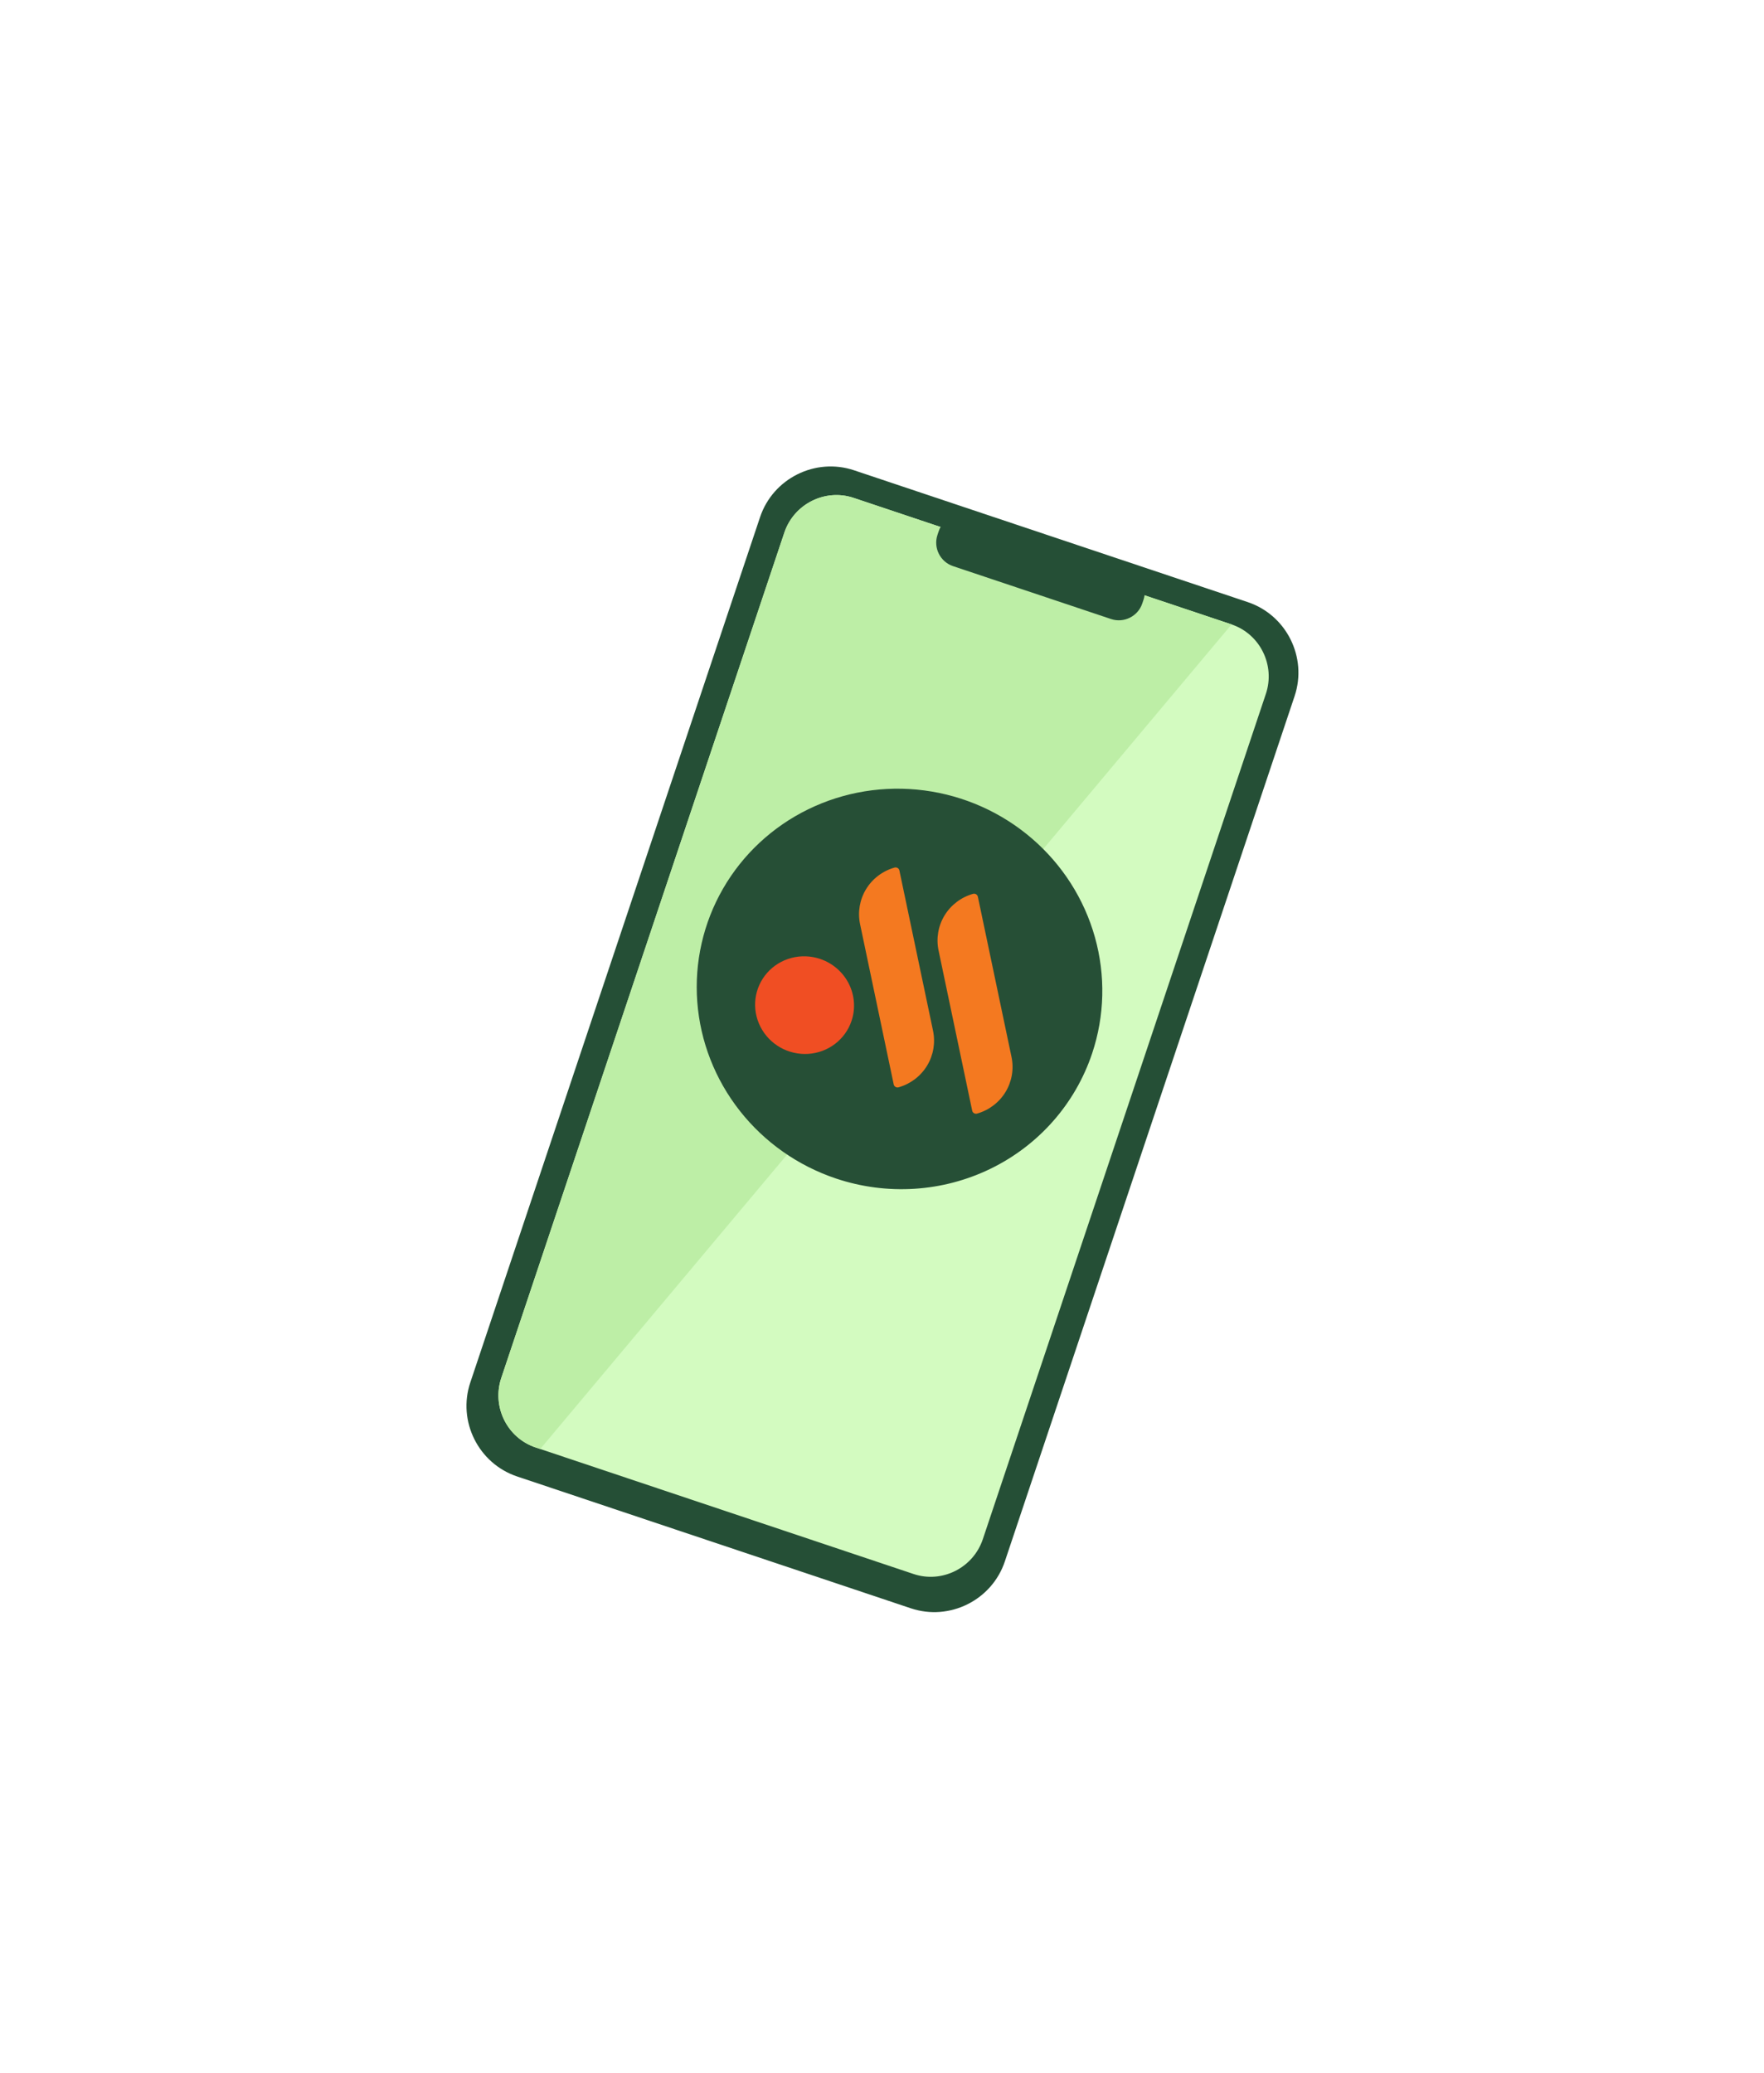<svg width="154" height="181" viewBox="0 0 154 181" fill="none" xmlns="http://www.w3.org/2000/svg">
<g filter="url(#filter0_d_289_121307)">
<path d="M79.518 140.411L45.147 128.902C41.766 127.77 39.926 124.078 41.058 120.697L66.355 45.147C67.487 41.766 71.18 39.926 74.561 41.058L108.932 52.567C112.313 53.699 114.153 57.392 113.021 60.772L87.724 136.322C86.591 139.703 82.899 141.543 79.518 140.411Z" fill="#254F36"/>
<path d="M110.512 60.58L85.802 134.379C84.963 136.883 82.244 138.25 79.759 137.418L46.756 126.367C44.271 125.535 42.924 122.806 43.762 120.303L68.473 46.504C69.311 44 72.03 42.633 74.515 43.465L107.518 54.516C110.002 55.347 111.351 58.076 110.512 60.58Z" fill="#D3FBC0"/>
<path d="M107.518 54.515L47.164 126.503L46.756 126.366C44.271 125.535 42.924 122.806 43.762 120.302L68.473 46.503C69.311 44 72.03 42.633 74.515 43.464L107.518 54.515Z" fill="#BDEEA6"/>
<path d="M96.996 54.044L83.202 49.425C82.078 49.049 81.467 47.822 81.843 46.699L81.951 46.377C82.327 45.254 83.554 44.642 84.677 45.019L98.471 49.637C99.595 50.013 100.206 51.24 99.83 52.364L99.722 52.685C99.346 53.809 98.119 54.42 96.996 54.044Z" fill="#254F36"/>
<path d="M95.344 91.969C96.44 88.695 96.526 85.165 95.589 81.824C94.653 78.484 92.737 75.483 90.084 73.201C87.431 70.92 84.16 69.46 80.685 69.007C77.209 68.553 73.685 69.126 70.558 70.654C67.432 72.181 64.843 74.594 63.119 77.587C61.395 80.581 60.614 84.02 60.874 87.471C61.134 90.921 62.424 94.228 64.58 96.972C66.736 99.717 69.662 101.776 72.987 102.89C75.196 103.629 77.525 103.933 79.844 103.784C82.163 103.636 84.424 103.037 86.501 102.023C88.577 101.009 90.426 99.599 91.944 97.874C93.461 96.149 94.616 94.142 95.344 91.969Z" fill="#264F36"/>
<path d="M84.943 78.037C83.902 78.334 83.016 79.007 82.46 79.922C81.903 80.838 81.717 81.93 81.938 82.982L84.875 96.969C84.885 97.014 84.904 97.056 84.931 97.094C84.958 97.131 84.993 97.163 85.033 97.186C85.073 97.21 85.117 97.225 85.164 97.231C85.21 97.237 85.257 97.233 85.301 97.22C86.342 96.923 87.228 96.25 87.785 95.334C88.341 94.418 88.527 93.326 88.306 92.274L85.369 78.288C85.359 78.243 85.34 78.201 85.313 78.163C85.286 78.126 85.251 78.094 85.211 78.071C85.171 78.047 85.127 78.032 85.081 78.026C85.034 78.02 84.988 78.024 84.943 78.037Z" fill="#F47920"/>
<path d="M78.092 75.743C77.051 76.04 76.164 76.713 75.608 77.629C75.052 78.544 74.865 79.636 75.087 80.688L78.023 94.675C78.033 94.72 78.052 94.762 78.079 94.8C78.106 94.837 78.141 94.869 78.181 94.892C78.221 94.916 78.266 94.931 78.312 94.937C78.358 94.943 78.405 94.939 78.449 94.926C79.49 94.629 80.377 93.956 80.933 93.04C81.49 92.124 81.675 91.032 81.454 89.98L78.518 75.994C78.508 75.949 78.489 75.907 78.462 75.869C78.434 75.832 78.4 75.8 78.36 75.777C78.32 75.753 78.275 75.738 78.229 75.732C78.183 75.726 78.136 75.73 78.092 75.743Z" fill="#F47920"/>
<path d="M71.592 83.716C70.781 83.444 69.908 83.415 69.085 83.633C68.263 83.851 67.526 84.305 66.968 84.939C66.411 85.573 66.058 86.357 65.954 87.193C65.85 88.029 66 88.879 66.384 89.636C66.769 90.392 67.371 91.022 68.114 91.444C68.858 91.866 69.709 92.062 70.561 92.007C71.412 91.953 72.226 91.65 72.899 91.137C73.572 90.624 74.074 89.924 74.341 89.125C74.7 88.055 74.611 86.883 74.096 85.869C73.58 84.854 72.679 84.08 71.592 83.716Z" fill="#F04E23"/>
</g>
<defs>
<filter id="filter0_d_289_121307" x="0.724" y="0.724" width="152.63" height="180.021" filterUnits="userSpaceOnUse" color-interpolation-filters="sRGB">
<feFlood flood-opacity="0" result="BackgroundImageFix"/>
<feColorMatrix in="SourceAlpha" type="matrix" values="0 0 0 0 0 0 0 0 0 0 0 0 0 0 0 0 0 0 127 0" result="hardAlpha"/>
<feOffset/>
<feGaussianBlur stdDeviation="20"/>
<feComposite in2="hardAlpha" operator="out"/>
<feColorMatrix type="matrix" values="0 0 0 0 1 0 0 0 0 0.961 0 0 0 0 0.004 0 0 0 1 0"/>
<feBlend mode="normal" in2="BackgroundImageFix" result="effect1_dropShadow_289_121307"/>
<feBlend mode="normal" in="SourceGraphic" in2="effect1_dropShadow_289_121307" result="shape"/>
</filter>
</defs>
</svg>
